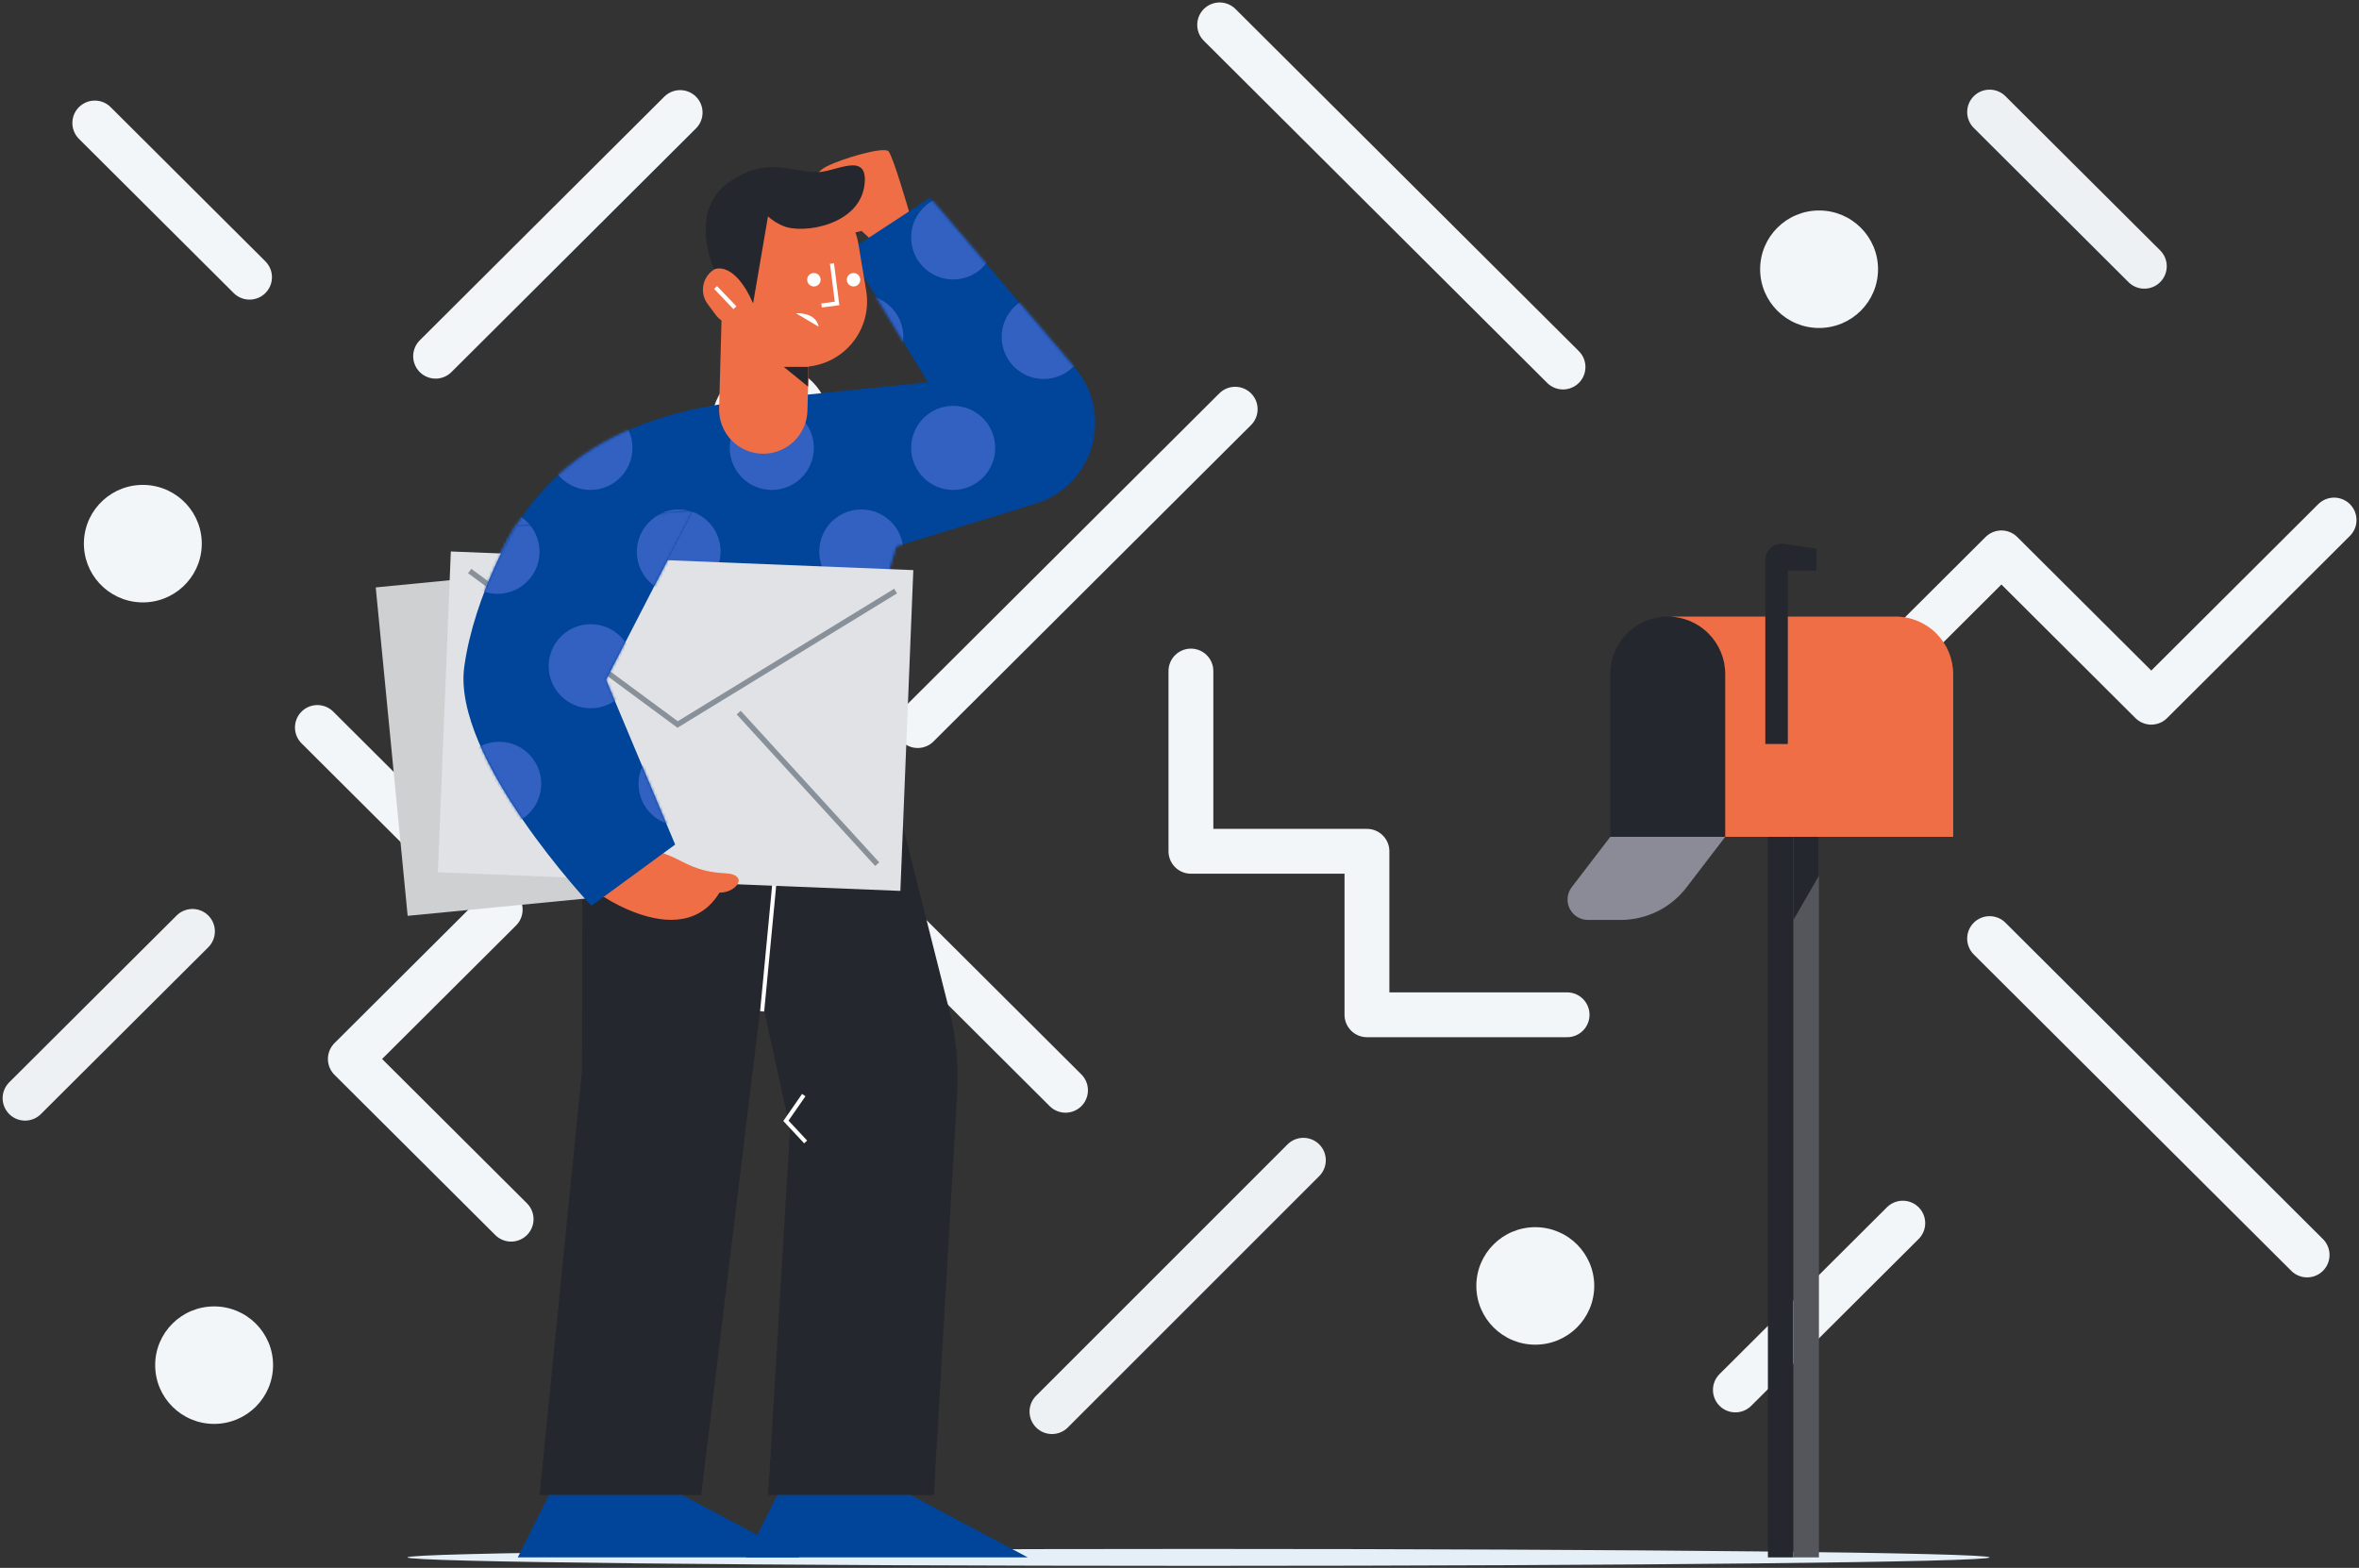 <?xml version="1.0" encoding="UTF-8"?>
<svg width="868px" height="577px" viewBox="0 0 868 577" version="1.1" xmlns="http://www.w3.org/2000/svg" xmlns:xlink="http://www.w3.org/1999/xlink">
    <rect x="0" y="0" width="868" height="577" fill="#333333" stroke="none"/>
    <title>67AC7338-E42D-48E2-BC6A-C0DF2857CE10</title>
    <defs>
        <path d="M164.97,68.295 C164.97,68.295 148.97,69.87 98.716,75.065 C39.191,81.215 13.97,109.99 1.506,146.45 C-2.4,157.89 1.375,170.45 13.466,170.53 L67.966,170.965 L140.58,171.58 L153.295,128.705 L204.515,112.97 C225.91,106.395 233.59,80.065 219.085,63.015 L165.74,0.335 L135.7,20.01 L164.97,68.295 Z" id="path-1"></path>
        <path d="M0.37,57.905 C-4.3,91.405 47.14,145.945 47.14,145.945 L77.955,123.405 L52.52,62.76 L84.775,0.19 L19.43,5.985 C19.43,5.985 4.135,30.895 0.37,57.905 Z" id="path-3"></path>
    </defs>
    <g id="Page-1" stroke="none" stroke-width="1" fill="none" fill-rule="evenodd">
        <g id="Forgot-Password" transform="translate(-51, -178)">
            <g id="14" transform="translate(59.967, 186.906)">
                <polyline id="Path" stroke="#F2F6F9" stroke-width="16.5" stroke-linecap="round" stroke-linejoin="round" points="849.865 182.475 782.6 249.515 727.455 194.56 668.295 253.52"></polyline>
                <line x1="723.11" y1="336.505" x2="839.94" y2="452.935" id="Path" stroke="#F2F6F9" stroke-width="16.5" stroke-linecap="round" stroke-linejoin="round"></line>
                <line x1="629.57" y1="502.615" x2="691.17" y2="441.225" id="Path" stroke="#F2F6F9" stroke-width="16.5" stroke-linecap="round" stroke-linejoin="round"></line>
                <line x1="0.25" y1="395.245" x2="61.85" y2="333.855" id="Path" stroke="#EDF1F4" stroke-width="16.5" stroke-linecap="round" stroke-linejoin="round"></line>
                <line x1="151.315" y1="122.18" x2="241.29" y2="32.51" id="Path" stroke="#F2F6F9" stroke-width="16.5" stroke-linecap="round" stroke-linejoin="round"></line>
                <polyline id="Path" stroke="#F2F6F9" stroke-width="16.5" stroke-linecap="round" stroke-linejoin="round" points="567.65 364.55 494.005 364.55 494.005 304.38 429.235 304.38 429.235 238.05"></polyline>
                <polyline id="Path" stroke="#F2F6F9" stroke-width="16.5" stroke-linecap="round" stroke-linejoin="round" points="107.815 258.815 175.08 325.855 119.94 380.81 179.1 439.77"></polyline>
                <line x1="328.695" y1="258.115" x2="445.525" y2="141.685" id="Path" stroke="#F2F6F9" stroke-width="16.5" stroke-linecap="round" stroke-linejoin="round"></line>
                <line x1="378.105" y1="510.59" x2="470.615" y2="418.08" id="Path" stroke="#EDF1F4" stroke-width="16.5" stroke-linecap="round" stroke-linejoin="round"></line>
                <line x1="383.095" y1="392.33" x2="321.495" y2="330.935" id="Path" stroke="#F2F6F9" stroke-width="16.5" stroke-linecap="round" stroke-linejoin="round"></line>
                <line x1="780.045" y1="89.08" x2="723.11" y2="32.335" id="Path" stroke="#EDF1F4" stroke-width="16.5" stroke-linecap="round" stroke-linejoin="round"></line>
                <line x1="82.85" y1="93.105" x2="25.91" y2="36.36" id="Path" stroke="#F2F6F9" stroke-width="16.5" stroke-linecap="round" stroke-linejoin="round"></line>
                <line x1="566.15" y1="126.165" x2="439.805" y2="0.25" id="Path" stroke="#F2F6F9" stroke-width="16.5" stroke-linecap="round" stroke-linejoin="round"></line>
                <path d="M65.262,192.038 C65.743,180.107 56.431,170.044 44.461,169.561 C32.492,169.079 22.399,178.359 21.917,190.29 C21.436,202.22 30.749,212.284 42.718,212.767 C54.688,213.25 64.781,203.969 65.262,192.038 Z" id="Path" fill="#F2F6F9" fill-rule="nonzero"></path>
                <path d="M660.37,111.795 C672.35,111.795 682.06,102.115 682.06,90.175 C682.06,78.234 672.35,68.555 660.37,68.555 C648.39,68.555 638.68,78.234 638.68,90.175 C638.68,102.115 648.39,111.795 660.37,111.795 Z" id="Path" fill="#F2F6F9" fill-rule="nonzero"></path>
                <path d="M69.82,515.11 C81.799,515.11 91.51,505.43 91.51,493.49 C91.51,481.55 81.799,471.87 69.82,471.87 C57.841,471.87 48.13,481.55 48.13,493.49 C48.13,505.43 57.841,515.11 69.82,515.11 Z" id="Path" fill="#F2F6F9" fill-rule="nonzero"></path>
                <path d="M555.945,485.955 C567.925,485.955 577.635,476.276 577.635,464.335 C577.635,452.394 567.925,442.715 555.945,442.715 C543.965,442.715 534.255,452.394 534.255,464.335 C534.255,476.276 543.965,485.955 555.945,485.955 Z" id="Path" fill="#F2F6F9" fill-rule="nonzero"></path>
                <path d="M274.62,168.505 C286.599,168.505 296.31,158.826 296.31,146.885 C296.31,134.945 286.599,125.265 274.62,125.265 C262.641,125.265 252.93,134.945 252.93,146.885 C252.93,158.826 262.641,168.505 274.62,168.505 Z" id="Path" fill="#F2F6F9" fill-rule="nonzero"></path>
                <path d="M432.03,567.355 C592.79,567.355 723.11,565.96 723.11,564.24 C723.11,562.52 592.79,561.125 432.03,561.125 C271.271,561.125 140.95,562.52 140.95,564.24 C140.95,565.96 271.271,567.355 432.03,567.355 Z" id="Path" fill="#E4EFF7" fill-rule="nonzero"></path>
                <path d="M315.83,83.12 L308.03,76.075 C308.03,76.075 288.335,81.78 287.03,72.53 C287.03,72.53 283.895,73.34 283.12,71.595 C282.345,69.85 288.43,62.905 288.43,62.905 C288.43,62.905 289.14,55.405 295.185,52.345 C301.23,49.285 316.265,44.965 317.955,46.765 C319.645,48.565 325.58,69.185 325.58,69.185 C325.58,69.185 326.825,78.075 315.83,83.12 Z" id="Path" fill="#EF6E45" fill-rule="nonzero"></path>
                <path d="M249.04,541.26 L271.24,358.565 L281.74,406.565 L273.655,541.26 L334.655,541.26 L343.24,393.26 C343.829,383.113 342.865,372.935 340.38,363.08 L308.105,235.08 L205.55,234.26 L205.16,385.335 L189.56,541.26 L249.04,541.26 Z" id="Path" fill="#24272D" fill-rule="nonzero"></path>
                <line x1="271.54" y1="362.535" x2="278.425" y2="290.405" id="Path" stroke="#FFFFFF" stroke-width="1.5" stroke-linecap="square"></line>
                <polygon id="Path" fill="#004599" fill-rule="nonzero" points="277.065 541.26 265.54 564.24 369.21 564.24 326.025 541.26"></polygon>
                <polygon id="Path" fill="#004599" fill-rule="nonzero" points="193.071 541.26 181.546 564.24 285.216 564.24 242.03 541.26"></polygon>
                <polyline id="Path" stroke="#FFFFFF" stroke-width="1.5" stroke-linecap="square" points="286.351 394.72 280.216 403.565 286.966 410.8"></polyline>
                <polygon id="Path" fill="#CFD0D1" fill-rule="nonzero" points="303.53 190.338 129.286 207.269 141.03 328.135 315.274 311.204"></polygon>
                <line x1="221.29" y1="253.335" x2="162.62" y2="301.335" id="Path" stroke="#889099" stroke-width="2"></line>
                <path d="M583.54,239.145 L583.54,299.06 L625.84,299.06 L625.84,239.145 C625.84,233.548 623.62,228.179 619.665,224.214 C615.715,220.25 610.355,218.013 604.755,217.995 L604.69,217.995 L603.66,218.025 C598.41,218.279 593.445,220.477 589.73,224.192 C586.015,227.907 583.82,232.873 583.565,238.12 C583.545,238.455 583.54,238.8 583.54,239.145 Z" id="Path" fill="#24272D" fill-rule="nonzero"></path>
                <polygon id="Path" fill="#24272D" fill-rule="nonzero" points="641.54 564.235 650.925 564.235 650.925 299.06 641.54 299.06"></polygon>
                <polygon id="Path" fill="#54565B" fill-rule="nonzero" points="650.925 564.235 660.31 564.235 660.31 299.06 650.925 299.06"></polygon>
                <path d="M583.54,299.065 L625.84,299.065 L611.58,317.685 C608.73,321.404 605.065,324.416 600.865,326.49 C596.665,328.563 592.045,329.641 587.36,329.64 L575.285,329.64 C573.89,329.635 572.525,329.242 571.34,328.503 C570.155,327.765 569.205,326.712 568.585,325.461 C567.97,324.209 567.71,322.812 567.845,321.423 C567.98,320.034 568.495,318.711 569.34,317.6 L583.54,299.065 Z" id="Path" fill="#8A8B96" fill-rule="nonzero"></path>
                <polygon id="Path" fill="#24272D" fill-rule="nonzero" points="660.315 299.065 660.315 313.38 650.925 329.64 650.925 299.065"></polygon>
                <path d="M180.076,185.9 C176.673,191.898 173.644,198.1 171.006,204.47 C173.466,198.021 176.502,191.806 180.076,185.9 L180.076,185.9 Z" id="Path" fill="#004599" fill-rule="nonzero"></path>
                <path d="M332.471,131.795 C332.471,131.795 316.471,133.37 266.216,138.565 C206.69,144.715 181.47,173.49 169.006,209.95 C165.101,221.39 168.875,233.95 180.965,234.03 L308.08,235.08 L320.795,192.205 L372.015,176.47 C393.41,169.895 401.091,143.565 386.586,126.515 L333.24,63.835 L303.2,83.51 L332.471,131.795 Z" id="Path" fill="#004599" fill-rule="nonzero"></path>
                <g id="Clipped" transform="translate(167.5, 63.5)">
                    <mask id="mask-2" fill="white">
                        <use xlink:href="#path-1"></use>
                    </mask>
                    <g id="Path"></g>
                    <g id="Group" mask="url(#mask-2)" fill="#3361C2" fill-rule="nonzero">
                        <g transform="translate(-9, -0.5)" id="Path">
                            <path d="M15.47,146.525 C24.014,146.525 30.94,139.599 30.94,131.055 C30.94,122.511 24.014,115.585 15.47,115.585 C6.926,115.585 0,122.511 0,131.055 C0,139.599 6.926,146.525 15.47,146.525 Z"></path>
                            <path d="M82.21,146.525 C90.754,146.525 97.68,139.599 97.68,131.055 C97.68,122.511 90.754,115.585 82.21,115.585 C73.666,115.585 66.74,122.511 66.74,131.055 C66.74,139.599 73.666,146.525 82.21,146.525 Z"></path>
                            <path d="M149.45,146.525 C157.994,146.525 164.92,139.599 164.92,131.055 C164.92,122.511 157.994,115.585 149.45,115.585 C140.906,115.585 133.98,122.511 133.98,131.055 C133.98,139.599 140.906,146.525 149.45,146.525 Z"></path>
                            <path d="M49.775,108.395 C58.319,108.395 65.245,101.469 65.245,92.925 C65.245,84.381 58.319,77.455 49.775,77.455 C41.231,77.455 34.305,84.381 34.305,92.925 C34.305,101.469 41.231,108.395 49.775,108.395 Z"></path>
                            <path d="M116.52,108.395 C125.064,108.395 131.99,101.469 131.99,92.925 C131.99,84.381 125.064,77.455 116.52,77.455 C107.976,77.455 101.05,84.381 101.05,92.925 C101.05,101.469 107.976,108.395 116.52,108.395 Z"></path>
                            <path d="M183.26,108.395 C191.804,108.395 198.73,101.469 198.73,92.925 C198.73,84.381 191.804,77.455 183.26,77.455 C174.716,77.455 167.79,84.381 167.79,92.925 C167.79,101.469 174.716,108.395 183.26,108.395 Z"></path>
                            <path d="M149.45,67.565 C157.994,67.565 164.92,60.639 164.92,52.095 C164.92,43.551 157.994,36.625 149.45,36.625 C140.906,36.625 133.98,43.551 133.98,52.095 C133.98,60.639 140.906,67.565 149.45,67.565 Z"></path>
                            <path d="M216.57,67.565 C225.114,67.565 232.04,60.639 232.04,52.095 C232.04,43.551 225.114,36.625 216.57,36.625 C208.026,36.625 201.1,43.551 201.1,52.095 C201.1,60.639 208.026,67.565 216.57,67.565 Z"></path>
                            <path d="M183.26,30.94 C191.804,30.94 198.73,24.014 198.73,15.47 C198.73,6.926 191.804,0 183.26,0 C174.716,0 167.79,6.926 167.79,15.47 C167.79,24.014 174.716,30.94 183.26,30.94 Z"></path>
                            <path d="M49.775,188.64 C58.319,188.64 65.245,181.714 65.245,173.17 C65.245,164.626 58.319,157.7 49.775,157.7 C41.231,157.7 34.305,164.626 34.305,173.17 C34.305,181.714 41.231,188.64 49.775,188.64 Z"></path>
                        </g>
                    </g>
                </g>
                <path d="M180.956,184.48 C180.685,184.91 180.416,185.34 180.15,185.77 C180.65,184.93 180.905,184.485 180.905,184.485 L180.956,184.48 Z" id="Path" fill="#004599" fill-rule="nonzero"></path>
                <path d="M271.93,158.07 L271.43,158.07 C269.297,158.012 267.197,157.534 265.248,156.663 C263.3,155.793 261.542,154.547 260.075,152.998 C258.608,151.447 257.461,149.624 256.7,147.631 C255.938,145.637 255.576,143.513 255.635,141.38 L257.195,84.24 C257.313,79.93 259.139,75.844 262.269,72.88 C265.401,69.916 269.58,68.317 273.89,68.435 C278.2,68.553 282.286,70.379 285.25,73.509 C288.214,76.64 289.813,80.82 289.695,85.13 L288.13,142.27 C288.014,146.493 286.258,150.505 283.233,153.454 C280.209,156.405 276.155,158.06 271.93,158.07 Z" id="Path" fill="#EF6E45" fill-rule="nonzero"></path>
                <path d="M282.466,126.04 L285.505,126.105 C289.041,126.18 292.55,125.475 295.782,124.04 C299.014,122.604 301.89,120.474 304.205,117.8 C306.52,115.126 308.217,111.975 309.175,108.572 C310.134,105.167 310.33,101.594 309.75,98.105 L306.885,80.835 C305.959,75.254 303.096,70.177 298.798,66.498 C294.5,62.818 289.043,60.77 283.385,60.715 L283.385,60.715 C280.226,60.682 277.091,61.273 274.159,62.453 C271.228,63.632 268.558,65.377 266.3,67.588 C264.043,69.8 262.244,72.434 261.005,75.341 C259.767,78.248 259.113,81.371 259.08,84.53 L258.93,101.74 C258.867,108.072 261.302,114.174 265.707,118.723 C270.113,123.272 276.135,125.901 282.466,126.04 L282.466,126.04 Z" id="Path" fill="#EF6E45" fill-rule="nonzero"></path>
                <path d="M254.455,107.051 C257.385,110.963 262.93,111.761 266.841,108.833 C270.753,105.904 271.55,100.359 268.62,96.446 L265.615,92.431 C262.686,88.519 257.14,87.721 253.228,90.649 C249.317,93.578 248.52,99.124 251.45,103.036 L254.455,107.051 Z" id="Path" fill="#EF6E45" fill-rule="nonzero"></path>
                <line x1="254.845" y1="97.43" x2="260.93" y2="103.795" id="Path" stroke="#FFFFFF" stroke-width="1.5" stroke-linecap="square"></line>
                <polyline id="Path" stroke="#FFFFFF" stroke-width="1.5" stroke-linecap="square" points="297.26 88.83 299.03 102.765 294.075 103.42"></polyline>
                <path d="M268.145,102.725 L272.565,76.875 L273.61,70.74 C275.257,72.204 277.134,73.386 279.165,74.24 C286.54,77.38 307.61,73.935 309.165,58.8 C310.455,46.455 298.215,54.6 291.55,54.445 C281.085,54.195 273.33,48.755 259.855,57.715 C243.72,68.445 253.815,90.215 253.815,90.215 C253.815,90.215 261.045,86.645 268.145,102.725 Z" id="Path" fill="#24272D" fill-rule="nonzero"></path>
                <polygon id="Path" fill="#24272D" fill-rule="nonzero" points="288.49 126.11 279.425 126.115 288.365 133.37"></polygon>
                <path d="M290.505,96.515 C291.872,96.515 292.981,95.407 292.981,94.04 C292.981,92.673 291.872,91.565 290.505,91.565 C289.139,91.565 288.031,92.673 288.031,94.04 C288.031,95.407 289.139,96.515 290.505,96.515 Z" id="Path" fill="#FFFFFF" fill-rule="nonzero"></path>
                <path d="M305.095,96.515 C306.462,96.515 307.57,95.407 307.57,94.04 C307.57,92.673 306.462,91.565 305.095,91.565 C303.728,91.565 302.62,92.673 302.62,94.04 C302.62,95.407 303.728,96.515 305.095,96.515 Z" id="Path" fill="#FFFFFF" fill-rule="nonzero"></path>
                <path d="M283.895,106.365 C284.115,106.365 291.165,105.865 292.275,111.335 L283.895,106.365 Z" id="Path" fill="#FFFFFF" fill-rule="nonzero"></path>
                <path d="M604.755,217.995 C610.355,218.013 615.715,220.25 619.665,224.214 C623.62,228.179 625.84,233.548 625.84,239.145 L625.84,299.06 L709.715,299.06 L709.715,239.21 C709.715,233.583 707.48,228.187 703.5,224.208 C699.52,220.23 694.12,217.995 688.495,217.995 L604.755,217.995 Z" id="Path" fill="#EF6E45" fill-rule="nonzero"></path>
                <path d="M640.585,197.185 L640.585,264.905 L648.865,264.905 L648.865,201.07 L659.365,201.07 L659.365,193.035 L647.49,191.25 C646.635,191.119 645.765,191.175 644.93,191.414 C644.1,191.653 643.33,192.067 642.675,192.631 C642.02,193.195 641.49,193.893 641.13,194.679 C640.77,195.465 640.585,196.321 640.585,197.185 Z" id="Path" fill="#24272D" fill-rule="nonzero"></path>
                <path d="M212.09,320.42 C212.09,320.42 253.59,349.515 260.94,304.155 C267.44,263.875 219.786,314.655 219.786,314.655" id="Path" fill="#EF6E45" fill-rule="nonzero"></path>
                <polygon id="Path" fill="#E1E2E5" fill-rule="nonzero" points="327.089 200.907 156.913 194.042 152.151 312.091 322.327 318.956"></polygon>
                <polyline id="Path" stroke="#889099" stroke-width="2" points="163.85 201.235 240.365 257.715 320.57 208.62"></polyline>
                <line x1="262.841" y1="253.335" x2="313.8" y2="309.115" id="Path" stroke="#889099" stroke-width="2"></line>
                <path d="M228.93,302.975 C232.113,303.942 235.24,305.079 238.3,306.38 C243.081,308.445 247.435,311.965 257.736,312.45 C267.611,312.91 261.26,320.79 254.27,319.45 C249.576,318.55 240.351,315.795 238.636,319.84 L210.69,312.715" id="Path" fill="#EF6E45" fill-rule="nonzero"></path>
                <path d="M161.87,236.405 C157.2,269.905 208.64,324.445 208.64,324.445 L239.455,301.905 L214.02,241.26 L246.275,178.69 L180.93,184.485 C180.93,184.485 165.635,209.395 161.87,236.405 Z" id="Path" fill="#004599" fill-rule="nonzero"></path>
                <g id="Clipped" transform="translate(161.5, 178.5)">
                    <mask id="mask-4" fill="white">
                        <use xlink:href="#path-3"></use>
                    </mask>
                    <g id="Path"></g>
                    <g id="Group" mask="url(#mask-4)" fill="#3361C2" fill-rule="nonzero">
                        <g transform="translate(-3, 0)" id="Path">
                            <path d="M15.59,31.13 C24.134,31.13 31.06,24.204 31.06,15.66 C31.06,7.116 24.134,0.19 15.59,0.19 C7.046,0.19 0.12,7.116 0.12,15.66 C0.12,24.204 7.046,31.13 15.59,31.13 Z"></path>
                            <path d="M82.331,31.13 C90.874,31.13 97.8,24.204 97.8,15.66 C97.8,7.116 90.874,0.19 82.331,0.19 C73.787,0.19 66.861,7.116 66.861,15.66 C66.861,24.204 73.787,31.13 82.331,31.13 Z"></path>
                            <path d="M16.206,116.515 C24.749,116.515 31.675,109.589 31.675,101.045 C31.675,92.501 24.749,85.575 16.206,85.575 C7.662,85.575 0.736,92.501 0.736,101.045 C0.736,109.589 7.662,116.515 16.206,116.515 Z"></path>
                            <path d="M82.945,116.515 C91.489,116.515 98.415,109.589 98.415,101.045 C98.415,92.501 91.489,85.575 82.945,85.575 C74.401,85.575 67.475,92.501 67.475,101.045 C67.475,109.589 74.401,116.515 82.945,116.515 Z"></path>
                            <path d="M49.895,73.245 C58.439,73.245 65.365,66.319 65.365,57.775 C65.365,49.231 58.439,42.305 49.895,42.305 C41.352,42.305 34.425,49.231 34.425,57.775 C34.425,66.319 41.352,73.245 49.895,73.245 Z"></path>
                        </g>
                    </g>
                </g>
            </g>
        </g>
    </g>
</svg>